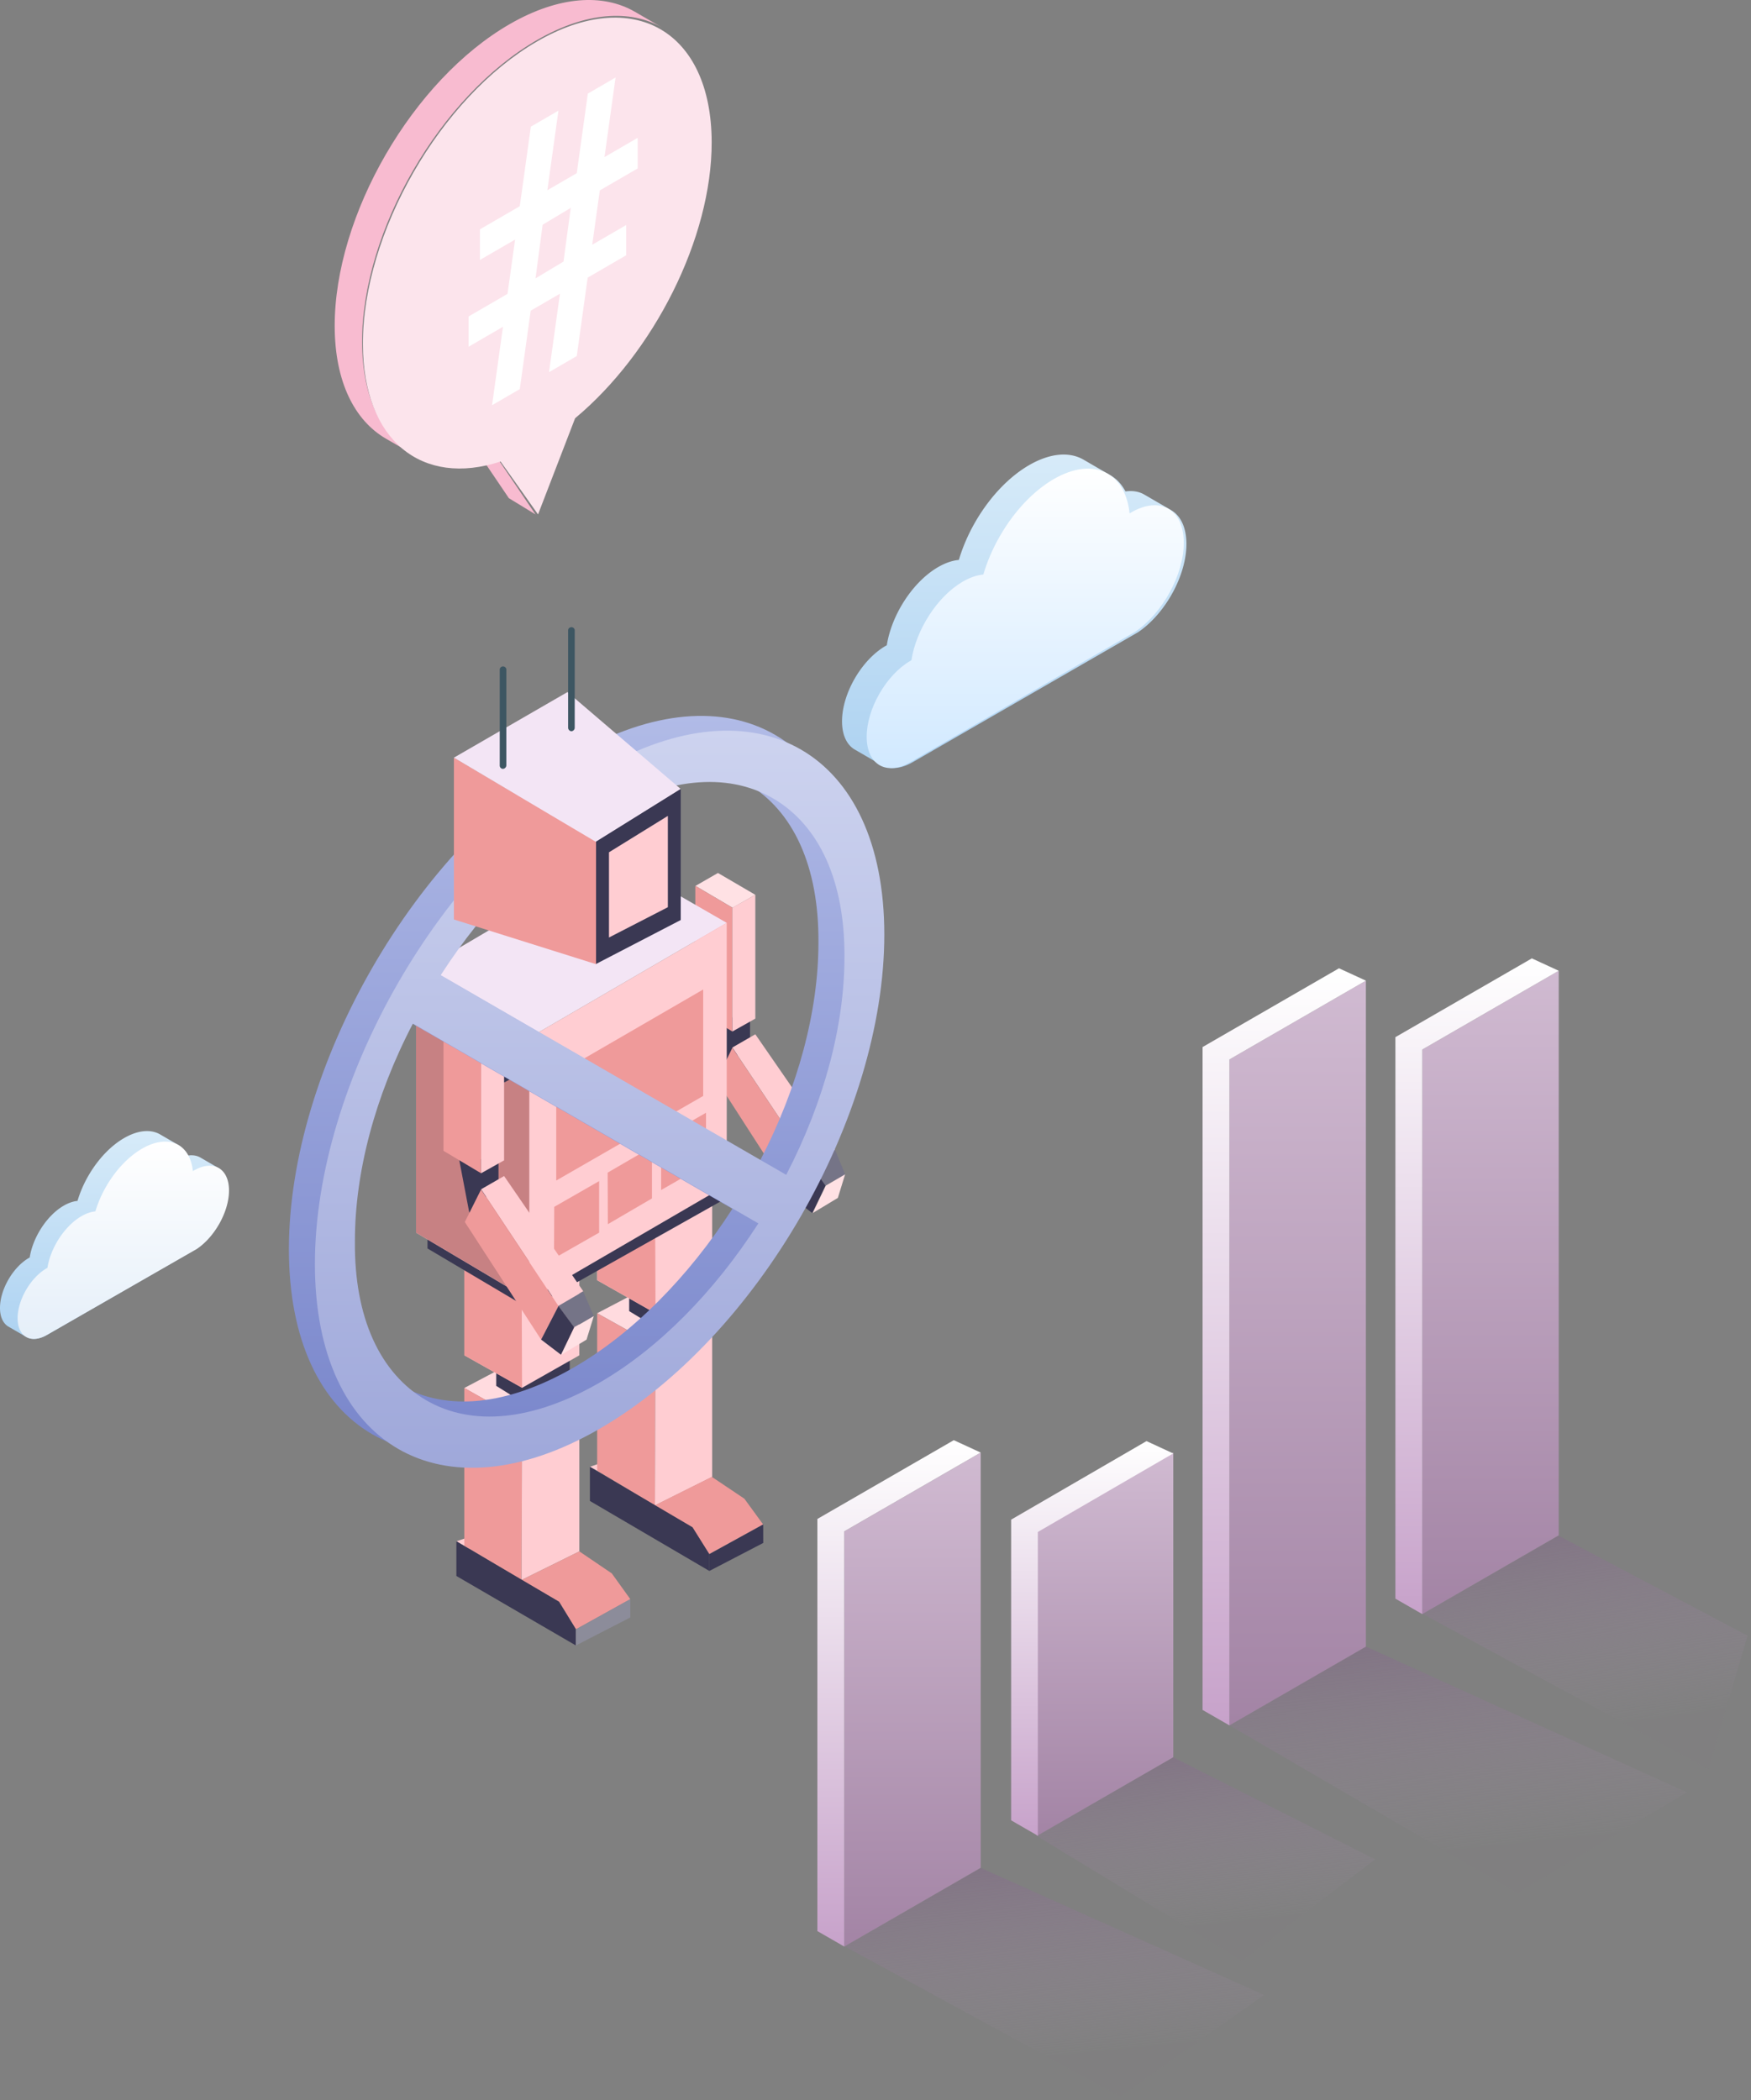 <svg width="497" height="596" viewBox="0 0 497 596" xmlns="http://www.w3.org/2000/svg" xmlns:xlink="http://www.w3.org/1999/xlink"><rect x="0" y="0" width="497" height="596" fill="#808080" stroke="none"/><title>Group 18</title><desc>Created using Figma</desc><use xlink:href="#a" transform="translate(134 126)" fill="#F8BBD0"/><use xlink:href="#b" transform="translate(95)" fill="#F8BBD0"/><use xlink:href="#c" transform="translate(103 5)" fill="#FCE4EC"/><use xlink:href="#d" transform="translate(133 22)" fill="#FFF"/><use xlink:href="#e" transform="translate(129.552 435.08)" fill="#FFCDD2"/><use xlink:href="#f" transform="translate(131.782 385.35)" fill="#FFDBDF"/><use xlink:href="#g" transform="translate(131.782 393.88)" fill="#EF9A9A"/><use xlink:href="#h" transform="translate(148.045 393.88)" fill="#FFCDD2"/><use xlink:href="#i" transform="translate(148.045 440.3)" fill="#EF9A9A"/><use xlink:href="#j" transform="translate(129.534 437.42)" fill="#3A3853"/><use xlink:href="#k" transform="translate(163.465 453.85)" fill="#8C8C9A"/><use xlink:href="#l" transform="translate(140.85 384.37)" fill="#3A3853"/><use xlink:href="#m" transform="translate(131.8 354.12)" fill="#FFCDD2"/><use xlink:href="#n" transform="translate(131.782 354.12)" fill="#EF9A9A"/><use xlink:href="#o" transform="translate(167.437 413.91)" fill="#FFCDD2"/><use xlink:href="#p" transform="translate(169.498 364.13)" fill="#FFDBDF"/><use xlink:href="#q" transform="translate(169.498 372.73)" fill="#EF9A9A"/><use xlink:href="#r" transform="translate(185.892 372.73)" fill="#FFCDD2"/><use xlink:href="#s" transform="translate(185.798 419.15)" fill="#EF9A9A"/><use xlink:href="#t" transform="translate(167.437 416.3)" fill="#3A3853"/><use xlink:href="#u" transform="translate(201.349 432.65)" fill="#3A3853"/><use xlink:href="#v" transform="translate(178.585 363.04)" fill="#3A3853"/><use xlink:href="#w" transform="translate(169.498 332.98)" fill="#FFCDD2"/><use xlink:href="#x" transform="translate(169.515 332.98)" fill="#EF9A9A"/><use xlink:href="#y" transform="translate(201.911 288.6)" fill="#3A3853"/><use xlink:href="#z" transform="translate(197.414 247.76)" fill="#FFE1E4"/><use xlink:href="#A" transform="translate(197.358 251.42)" fill="#EF9A9A"/><use xlink:href="#B" transform="translate(207.869 253.96)" fill="#FFCDD2"/><use xlink:href="#C" transform="translate(207.869 293.54)" fill="#FFCDD2"/><use xlink:href="#D" transform="translate(203.41 297.37)" fill="#EF9A9A"/><use xlink:href="#E" transform="translate(230.016 326.29)" fill="#757487"/><use xlink:href="#F" transform="translate(224.901 330.44)" fill="#3A3853"/><use xlink:href="#G" transform="translate(230.653 333.3)" fill="#FFE1E4"/><use xlink:href="#H" transform="translate(121.346 336.96)" fill="#3A3853"/><use xlink:href="#I" transform="translate(118.086 243.31)" fill="#F3E5F5"/><use xlink:href="#J" transform="translate(118.086 261.92)" fill="#FFCDD2"/><use xlink:href="#K" transform="translate(118.086 276.23)" fill="#C78183"/><use xlink:href="#L" transform="translate(187.653 315.81)" fill="#EF9A9A"/><use xlink:href="#M" transform="translate(172.477 325.5)" fill="#EF9A9A"/><use xlink:href="#N" transform="translate(157.244 335.21)" fill="#EF9A9A"/><use xlink:href="#O" transform="translate(157.881 280.83)" fill="#EF9A9A"/><use xlink:href="#P" transform="translate(135.117 288.77)" fill="#3A3853"/><use xlink:href="#Q" transform="translate(130.34 328.85)" fill="#3A3853"/><use xlink:href="#R" transform="translate(125.897 288.04)" fill="#FFE1E4"/><use xlink:href="#S" transform="translate(125.88 291.65)" fill="#EF9A9A"/><use xlink:href="#T" transform="translate(136.56 294.24)" fill="#FFCDD2"/><use xlink:href="#U" transform="translate(136.56 333.77)" fill="#FFCDD2"/><use xlink:href="#V" transform="translate(131.932 337.6)" fill="#EF9A9A"/><use xlink:href="#W" transform="translate(158.462 366.52)" fill="#757487"/><use xlink:href="#X" transform="translate(153.59 370.65)" fill="#3A3853"/><use xlink:href="#Y" transform="translate(159.324 373.52)" fill="#FFE1E4"/><use xlink:href="#Z" transform="translate(82 203.18)" fill="url(#aa)"/><use xlink:href="#ab" transform="translate(89.382 207.37)" fill="url(#ac)"/><use xlink:href="#ad" transform="translate(128.84 215.01)" fill="#EF9A9A"/><use xlink:href="#ae" transform="translate(128.84 196.42)" fill="#F3E5F5"/><use xlink:href="#af" transform="translate(169.18 223.91)" fill="#3A3853"/><use xlink:href="#ag" transform="translate(172.852 231.56)" fill="#FFCDD2"/><use xlink:href="#ah" transform="translate(141.843 189.14)" fill="#3D5662"/><use xlink:href="#ai" transform="translate(161.254 178)" fill="#3D5662"/><use xlink:href="#aj" transform="translate(0 321.01)" fill="url(#ak)"/><use xlink:href="#al" transform="translate(5 324)" fill="url(#am)"/><use xlink:href="#an" transform="translate(239 129.01)" fill="url(#ao)"/><use xlink:href="#ap" transform="translate(246 133)" fill="url(#aq)"/><use xlink:href="#ar" transform="translate(239.767 530.14)" fill="url(#as)" opacity=".2"/><use xlink:href="#at" transform="translate(294.289 498.75)" fill="url(#au)" opacity=".2"/><use xlink:href="#av" transform="translate(348.98 467.32)" fill="url(#aw)" opacity=".2"/><use xlink:href="#ax" transform="translate(403.83 435.84)" fill="url(#ay)" opacity=".2"/><use xlink:href="#az" transform="translate(239.634 412.26)" fill="url(#aA)" opacity=".3"/><use xlink:href="#aB" transform="translate(232 408.74)" fill="url(#aC)"/><use xlink:href="#aD" transform="translate(294.3 412.26)" fill="url(#aE)" opacity=".3"/><use xlink:href="#aF" transform="translate(287 409)" fill="url(#aG)"/><use xlink:href="#aH" transform="translate(348.968 278.32)" fill="url(#aI)" opacity=".3"/><use xlink:href="#aJ" transform="translate(341.334 274.81)" fill="url(#aK)"/><use xlink:href="#aL" transform="translate(403.701 275.51)" fill="url(#aM)" opacity=".3"/><use xlink:href="#aN" transform="translate(396.068 272)" fill="url(#aO)"/><defs><linearGradient id="aa" x2="1" gradientUnits="userSpaceOnUse" gradientTransform="matrix(0 209.223 -161.618 0 80.809 0)"><stop offset="0" stop-color="#B1BBE7"/><stop offset="1" stop-color="#7986CB"/></linearGradient><linearGradient id="ac" x2="1" gradientUnits="userSpaceOnUse" gradientTransform="matrix(0 209.209 -161.618 0 80.809 0)"><stop offset="0" stop-color="#CDD3EF"/><stop offset="1" stop-color="#9FA8DA"/></linearGradient><linearGradient id="ak" x2="1" gradientUnits="userSpaceOnUse" gradientTransform="matrix(0 58.984 -64.834 0 32.417 0)"><stop offset="0" stop-color="#D7EBF9"/><stop offset="1" stop-color="#ADD2F1"/></linearGradient><linearGradient id="am" x2="1" gradientUnits="userSpaceOnUse" gradientTransform="matrix(0 56 -60 0 30 0)"><stop offset="0" stop-color="#FFF"/><stop offset="1" stop-color="#E5EFF9"/></linearGradient><linearGradient id="ao" x2="1" gradientUnits="userSpaceOnUse" gradientTransform="matrix(0 88.976 -97.749 0 48.875 0)"><stop offset="0" stop-color="#D7EBF9"/><stop offset="1" stop-color="#ADD2F1"/></linearGradient><linearGradient id="aq" x2="1" gradientUnits="userSpaceOnUse" gradientTransform="matrix(0 85 -90 0 45 0)"><stop offset="0" stop-color="#FFF"/><stop offset="1" stop-color="#D1E9FF"/></linearGradient><linearGradient id="as" x2="1" gradientUnits="userSpaceOnUse" gradientTransform="matrix(31.075 92.156 -169.042 16.941 87.977 -44.77)"><stop offset="0" stop-color="#6B5170"/><stop offset="1" stop-color="#A795AB" stop-opacity=".01"/></linearGradient><linearGradient id="au" x2="1" gradientUnits="userSpaceOnUse" gradientTransform="matrix(25.072 82.037 -136.383 15.081 70.98 -39.854)"><stop offset="0" stop-color="#6B5170"/><stop offset="1" stop-color="#A795AB" stop-opacity=".01"/></linearGradient><linearGradient id="aw" x2="1" gradientUnits="userSpaceOnUse" gradientTransform="matrix(33.898 99.337 -184.399 18.261 95.969 -48.259)"><stop offset="0" stop-color="#6B5170"/><stop offset="1" stop-color="#A795AB" stop-opacity=".01"/></linearGradient><linearGradient id="ay" x2="1" gradientUnits="userSpaceOnUse" gradientTransform="matrix(24.071 94.073 -130.939 17.294 68.146 -45.701)"><stop offset="0" stop-color="#6B5170"/><stop offset="1" stop-color="#A795AB" stop-opacity=".01"/></linearGradient><linearGradient id="aA" x2="1" gradientUnits="userSpaceOnUse" gradientTransform="matrix(0 140.2 -38.723 0 19.361 0)"><stop offset="0" stop-color="#D0BAD1"/><stop offset="1" stop-color="#A384A5"/></linearGradient><linearGradient id="aC" x2="1" gradientUnits="userSpaceOnUse" gradientTransform="matrix(0 143.713 -46.356 0 23.178 0)"><stop offset="0" stop-color="#FFF"/><stop offset="1" stop-color="#C7A2CA"/></linearGradient><linearGradient id="aE" x2="1" gradientUnits="userSpaceOnUse" gradientTransform="matrix(0 108.815 -38.724 0 19.362 0)"><stop offset="0" stop-color="#D0BAD1"/><stop offset="1" stop-color="#A384A5"/></linearGradient><linearGradient id="aG" x2="1" gradientUnits="userSpaceOnUse" gradientTransform="matrix(0 112 -46 0 23 0)"><stop offset="0" stop-color="#FFF"/><stop offset="1" stop-color="#C7A2CA"/></linearGradient><linearGradient id="aI" x2="1" gradientUnits="userSpaceOnUse" gradientTransform="matrix(0 211.366 -38.724 0 19.362 0)"><stop offset="0" stop-color="#D0BAD1"/><stop offset="1" stop-color="#A384A5"/></linearGradient><linearGradient id="aK" x2="1" gradientUnits="userSpaceOnUse" gradientTransform="matrix(0 214.878 -46.358 0 23.179 0)"><stop offset="0" stop-color="#FFF"/><stop offset="1" stop-color="#C7A2CA"/></linearGradient><linearGradient id="aM" x2="1" gradientUnits="userSpaceOnUse" gradientTransform="matrix(0 182.589 -38.724 0 19.362 0)"><stop offset="0" stop-color="#D0BAD1"/><stop offset="1" stop-color="#A384A5"/></linearGradient><linearGradient id="aO" x2="1" gradientUnits="userSpaceOnUse" gradientTransform="matrix(0 186.101 -46.357 0 23.178 0)"><stop offset="0" stop-color="#FFF"/><stop offset="1" stop-color="#C7A2CA"/></linearGradient><path id="a" fill-rule="evenodd" d="M11.452 10.322L7.567 4.613 0 0l3.888 5.709 6.547 9.678L18 20l-6.548-9.678z"/><path id="b" fill-rule="evenodd" d="M85.226 3.355c-9.071-5.252-21.635-4.513-35.498 3.46C22.177 22.664-.09 61.086 0 92.64c.044 15.66 5.598 26.679 14.55 31.86l7.773 4.5c-8.951-5.182-14.503-16.196-14.549-31.86-.089-31.555 22.177-69.976 49.73-85.823C71.365 3.344 83.93 2.604 93 7.854l-7.774-4.5z"/><path id="c" fill-rule="evenodd" d="M49.339 6.822c27.334-15.861 49.57-3.125 49.66 28.46.078 27.37-16.531 59.913-38.763 78.424l-3.905 10.136L49.716 141l-6.676-9.447-3.962-5.572C16.814 133.292.077 120.095 0 92.726-.088 61.14 22.002 22.684 49.34 6.822z"/><path id="d" fill-rule="evenodd" d="M19 57l7.945-4.76L29 37l-7.982 4.788L19 57zm6.936 4.36l-8.304 4.817-3.097 22.258L6.665 93l3.098-22.253L0 76.41v-8.59l11.053-6.413 2.149-15.414-9.98 5.786v-8.687l11.313-6.566 3.14-22.576 7.828-4.545-3.138 22.58 8.345-4.84 3.14-22.58L41.721 0 38.58 22.578l9.42-5.46v8.684l-10.752 6.24-2.151 15.415 9.636-5.586v8.583l-10.928 6.343-3.095 22.255-7.874 4.567 3.1-22.26z"/><path id="e" d="M0 2.347L6.989 0 3.485 4.45 0 2.347z"/><path id="f" d="M32.657 8.507l-16.263 9.295L0 8.582 16.244 0l16.413 8.507z"/><path id="g" d="M0 0v44.824l16.244 9.69.15-45.237L0 0z"/><path id="h" d="M16.394 0v46.42L0 54.533.131 9.277 16.394 0z"/><path id="i" d="M30.858 13.558l-5.246-7.305L16.394 0 0 8.112l10.66 6.197 4.779 7.793 15.42-8.544z"/><path id="j" d="M33.912 24.957l-4.777-7.794L0 0v9.859l33.912 19.717v-4.62z"/><path id="k" d="M15.439 0L0 8.582v4.563l15.439-7.943V0z"/><path id="l" d="M20.853 8.075L9.068 14.59 0 8.957V2.911L20.853 0v8.075z"/><path id="m" d="M32.638 30.534l-16.244 9.22L0 30.534V0l32.638.789v29.745z"/><path id="n" d="M16.394 39.754L16.244.319 0 0v30.534l16.394 9.22z"/><path id="o" d="M0 2.385L6.839 0 3.504 4.263 0 2.385z"/><path id="p" d="M32.638 8.582l-16.075 9.22L0 8.582 16.394 0l16.244 8.582z"/><path id="q" d="M0 0v44.674l16.394 9.859.15-45.313L0 0z"/><path id="r" d="M16.244 0v46.42L0 54.533.15 9.22 16.244 0z"/><path id="s" d="M30.821 13.52l-5.34-7.323L16.244 0 0 8.112l10.66 6.197 4.779 7.624 15.382-8.412z"/><path id="t" d="M33.912 24.788l-4.777-7.625L0 0v9.69l33.912 19.867v-4.77z"/><path id="u" d="M15.27 0L0 8.432v4.77l15.289-7.944L15.27 0z"/><path id="v" d="M20.853 8.187L9.237 14.704 0 9.07V3.023L20.853 0v8.187z"/><path id="w" d="M32.638 30.365l-16.075 9.39L0 30.364V0l32.638.789v29.576z"/><path id="x" d="M16.544 39.754L16.394.32 0 0v30.365l16.544 9.39z"/><path id="y" d="M0 .338l2.698 15.023 8.281-7.793V0L0 .338z"/><path id="z" d="M16.975 6.197L6.37 0 0 3.662l10.511 6.197 6.464-3.662z"/><path id="A" d="M10.511 6.197V41.33L0 34.965V0l10.511 6.197z"/><path id="B" d="M6.52 0L0 3.662v35.134l6.52-3.661V0z"/><path id="C" d="M6.52 0L0 3.756 22.146 36.88l7.007-4.131L6.52 0z"/><path id="D" d="M0 9.22L4.46 0l22.145 33.069-5.096 9.54L0 9.22z"/><path id="E" d="M6.989 0l2.866 7.004-5.62 3.174L0 4.13 6.989 0z"/><path id="F" d="M0 9.54L5.115 0l4.29 6.047-3.747 7.793L0 9.54z"/><path id="G" d="M9.218 0l-2.06 6.685L0 10.985l3.747-7.793L9.218 0z"/><path id="H" d="M0 14.779v2.591l28.966 17.164L84.05 3.53V0L0 14.779z"/><path id="I" d="M0 32.919l32.151 18.29 56.04-32.6L55.871 0 0 32.919z"/><path id="J" d="M0 14.31v73.61L32.151 107l56.04-32.6V0l-56.04 32.6L0 14.31z"/><path id="K" d="M0 0l32.151 18.29v74.4L0 73.613V0z"/><path id="L" d="M0 21.933l12.74-7.305V0L0 7.305v14.628z"/><path id="M" d="M.056 21.933l12.516-7.305V0L0 7.305l.056 14.628z"/><path id="N" d="M0 21.933l12.816-7.305V0L.075 7.305 0 21.933z"/><path id="O" d="M0 54.214l41.707-24V0L0 24.168v30.046z"/><path id="P" d="M0 .958L1.424 0l9.162 5.465V17.07l-2.698 1.427L0 .957z"/><path id="Q" d="M0 .32l2.867 15.022 8.281-7.793V0L0 .32z"/><path id="R" d="M17.181 6.197L6.521 0 0 3.662l10.66 6.197 6.521-3.662z"/><path id="S" d="M10.66 6.197V41.33L0 34.965V0l10.66 6.197z"/><path id="T" d="M6.52 0L0 3.662V38.74l6.52-3.662V0z"/><path id="U" d="M6.52 0L0 3.756l21.977 33.069 7.008-4.132L6.52 0z"/><path id="V" d="M0 9.22L4.61 0l21.977 33.069-4.928 9.54L0 9.22z"/><path id="W" d="M7.064 0l3.016 7.004-5.62 3.174L0 4.13 7.064 0z"/><path id="X" d="M0 9.54L4.928 0l4.459 6.047L5.64 13.84 0 9.54z"/><path id="Y" d="M9.218 0l-2.06 6.685L0 10.985l3.747-7.793L9.218 0z"/><path id="Z" d="M161.618 57.862c0-51.754-36.086-72.636-80.809-46.759C36.086 36.98 0 99.643 0 151.378s36.086 72.636 80.809 46.721c44.723-25.914 80.809-88.484 80.809-140.237zM11.242 144.844c0-19.323 5.752-40.938 16.525-61.725l98.121 56.767c-12.572 19.492-28.46 35.491-45.079 45.068-18.736 10.798-36.086 12.582-49.201 4.995-13.115-7.586-20.479-23.398-20.366-45.105zM150.3 64.415c0 19.323-5.752 40.937-16.525 61.725L35.73 69.392c12.572-19.53 28.366-35.53 45.079-45.2 18.736-10.798 36.086-12.582 49.201-4.995 13.115 7.586 20.479 23.492 20.291 45.218z"/><path id="ab" d="M161.618 57.858c0-51.734-36.105-72.635-80.809-46.758C36.105 36.977 0 99.64 0 151.375s36.086 72.579 80.809 46.758c44.723-25.82 80.809-88.521 80.809-140.275zM11.354 144.84c0-19.342 5.62-40.956 16.47-61.725l98.045 56.73c-12.572 19.53-28.366 35.529-45.079 45.2-18.66 10.741-36.086 12.619-49.2 4.995-13.116-7.624-20.46-23.492-20.236-45.2zm138.947-80.503c0 19.323-5.752 40.937-16.525 61.725L35.711 69.388c12.572-19.53 28.367-35.529 45.08-45.2 18.735-10.797 36.085-12.581 49.2-4.995 13.116 7.587 20.479 23.492 20.31 45.144z"/><path id="ad" d="M0 45.95l40.433 12.714V23.849L0 0v45.95z"/><path id="ae" d="M0 18.61L32.226 0l32.151 27.51L40.34 42.534 0 18.61z"/><path id="af" d="M24.038 0v37.2L0 49.67V14.947L24.038 0z"/><path id="ag" d="M16.713 0v25.914L0 34.514V10.329L16.713 0z"/><path id="ah" d="M.919 29.068a1.029 1.029 0 0 0 .955-.958V.77A.958.958 0 0 0 .938 0 .954.954 0 0 0 0 .769V28.11a.922.922 0 0 0 .918.958z"/><path id="ai" d="M.918 29.538a1.03 1.03 0 0 0 .956-.958V.769A.958.958 0 0 0 .937 0 .954.954 0 0 0 0 .769v27.81a1.034 1.034 0 0 0 .918.959z"/><path id="aj" fill-rule="evenodd" d="M8.233 35.983c.07-.04.128-.063.197-.102.89-5.724 4.886-11.959 9.687-14.725 1.375-.793 2.688-1.224 3.877-1.332a33.335 33.335 0 0 1 3.11-7.172c2.798-4.834 6.472-8.564 10.151-10.682C38.935-.15 42.617-.662 45.431.94l5.042 2.925c1.236.702 2.196 1.758 2.891 3.073 1.339-.189 2.545.01 3.537.586l5.042 2.925c-.006-.004-.012-.006-.017-.008 1.789 1.027 2.9 3.224 2.908 6.353.017 5.982-4.003 13.202-9.12 16.643L13.332 57.861c-2.438 1.404-4.626 1.443-6.144.387.09.063.174.132.267.186l-5.042-2.925C.928 54.649.007 52.818 0 50.217c-.015-5.23 3.674-11.607 8.233-14.234z"/><path id="al" fill-rule="evenodd" d="M35.379 1.967C31.687 4.084 28 7.809 25.192 12.637a33.153 33.153 0 0 0-3.12 7.165c-1.195.108-2.511.538-3.891 1.329-4.819 2.764-8.828 8.99-9.722 14.708-.068.04-.128.063-.197.103C3.687 38.566-.015 44.936 0 50.159c.014 5.228 3.74 7.337 8.316 4.712L50.85 30.476c5.133-3.438 9.168-10.647 9.15-16.624-.018-6.27-4.484-8.798-9.976-5.648-.093.052-.183.12-.276.173-.358-3.38-1.743-6.071-4.159-7.438-2.824-1.6-6.52-1.09-10.21 1.028z"/><path id="an" fill-rule="evenodd" d="M12.413 54.28c.105-.06.194-.096.296-.154 1.343-8.636 7.367-18.04 14.606-22.213 2.073-1.195 4.053-1.846 5.845-2.009 1.053-3.553 2.609-7.22 4.69-10.819 4.218-7.293 9.757-12.918 15.304-16.114 5.547-3.197 11.099-3.97 15.342-1.553l7.602 4.412c1.863 1.06 3.31 2.652 4.359 4.636 2.018-.285 3.836.016 5.332.884l7.602 4.412a.172.172 0 0 0-.026-.012c2.698 1.55 4.372 4.864 4.384 9.583.027 9.025-6.034 19.915-13.748 25.107L20.099 87.282c-3.675 2.118-6.975 2.177-9.263.584.135.094.263.199.403.28l-7.603-4.412C1.4 82.435.011 79.674 0 75.75c-.023-7.888 5.54-17.508 12.413-21.47z"/><path id="ap" fill-rule="evenodd" d="M53.069 2.985C47.53 6.2 42 11.853 37.788 19.182c-2.078 3.618-3.63 7.303-4.681 10.874-1.792.164-3.767.817-5.837 2.017-7.226 4.197-13.24 13.647-14.581 22.325-.103.06-.193.096-.296.157C5.531 58.537-.023 68.205 0 76.133c.021 7.937 5.61 11.138 12.475 7.154l63.8-37.029c7.7-5.218 13.751-16.16 13.725-25.233-.027-9.516-6.726-13.354-14.965-8.572-.138.078-.274.183-.412.261-.539-5.129-2.616-9.214-6.24-11.288-4.236-2.429-9.778-1.654-15.314 1.56z"/><path id="ar" fill-rule="evenodd" d="M0 22.264l78.23 42.639 40.822-28.851L38.599 0 0 22.264z"/><path id="at" fill-rule="evenodd" d="M0 22.311l58.27 35.466 37.781-28.82L38.74 0 0 22.311z"/><path id="av" fill-rule="evenodd" d="M0 22.363L81.669 69.96l48.198-28.585L38.716 0 0 22.363z"/><path id="ax" fill-rule="evenodd" d="M0 22.225l81.026 44.028 11.19-37.864L38.524 0 0 22.225z"/><path id="az" fill-rule="evenodd" d="M0 22.357V140.2l38.723-22.357V0L0 22.357z"/><path id="aB" fill-rule="evenodd" d="M0 22.357v116.97l7.634 4.386V25.87L46.356 3.513 38.723 0 0 22.357z"/><path id="aD" fill-rule="evenodd" d="M38.724 86.458L0 108.815V22.357L38.724 0v86.458z"/><path id="aF" fill-rule="evenodd" d="M7.574 112L0 107.627V22.292L38.425 0 46 3.503 7.574 25.793V112z"/><path id="aH" fill-rule="evenodd" d="M38.724 189.009L0 211.366V22.358L38.724 0v189.009z"/><path id="aJ" fill-rule="evenodd" d="M7.634 214.878L0 210.492V22.357L38.724 0l7.634 3.512L7.634 25.87v189.008z"/><path id="aL" fill-rule="evenodd" d="M0 22.357v160.232l38.724-22.357V0L0 22.357z"/><path id="aN" fill-rule="evenodd" d="M38.723 0L0 22.357v159.358l7.633 4.386V25.869L46.357 3.512 38.727 0h-.004z"/></defs></svg>